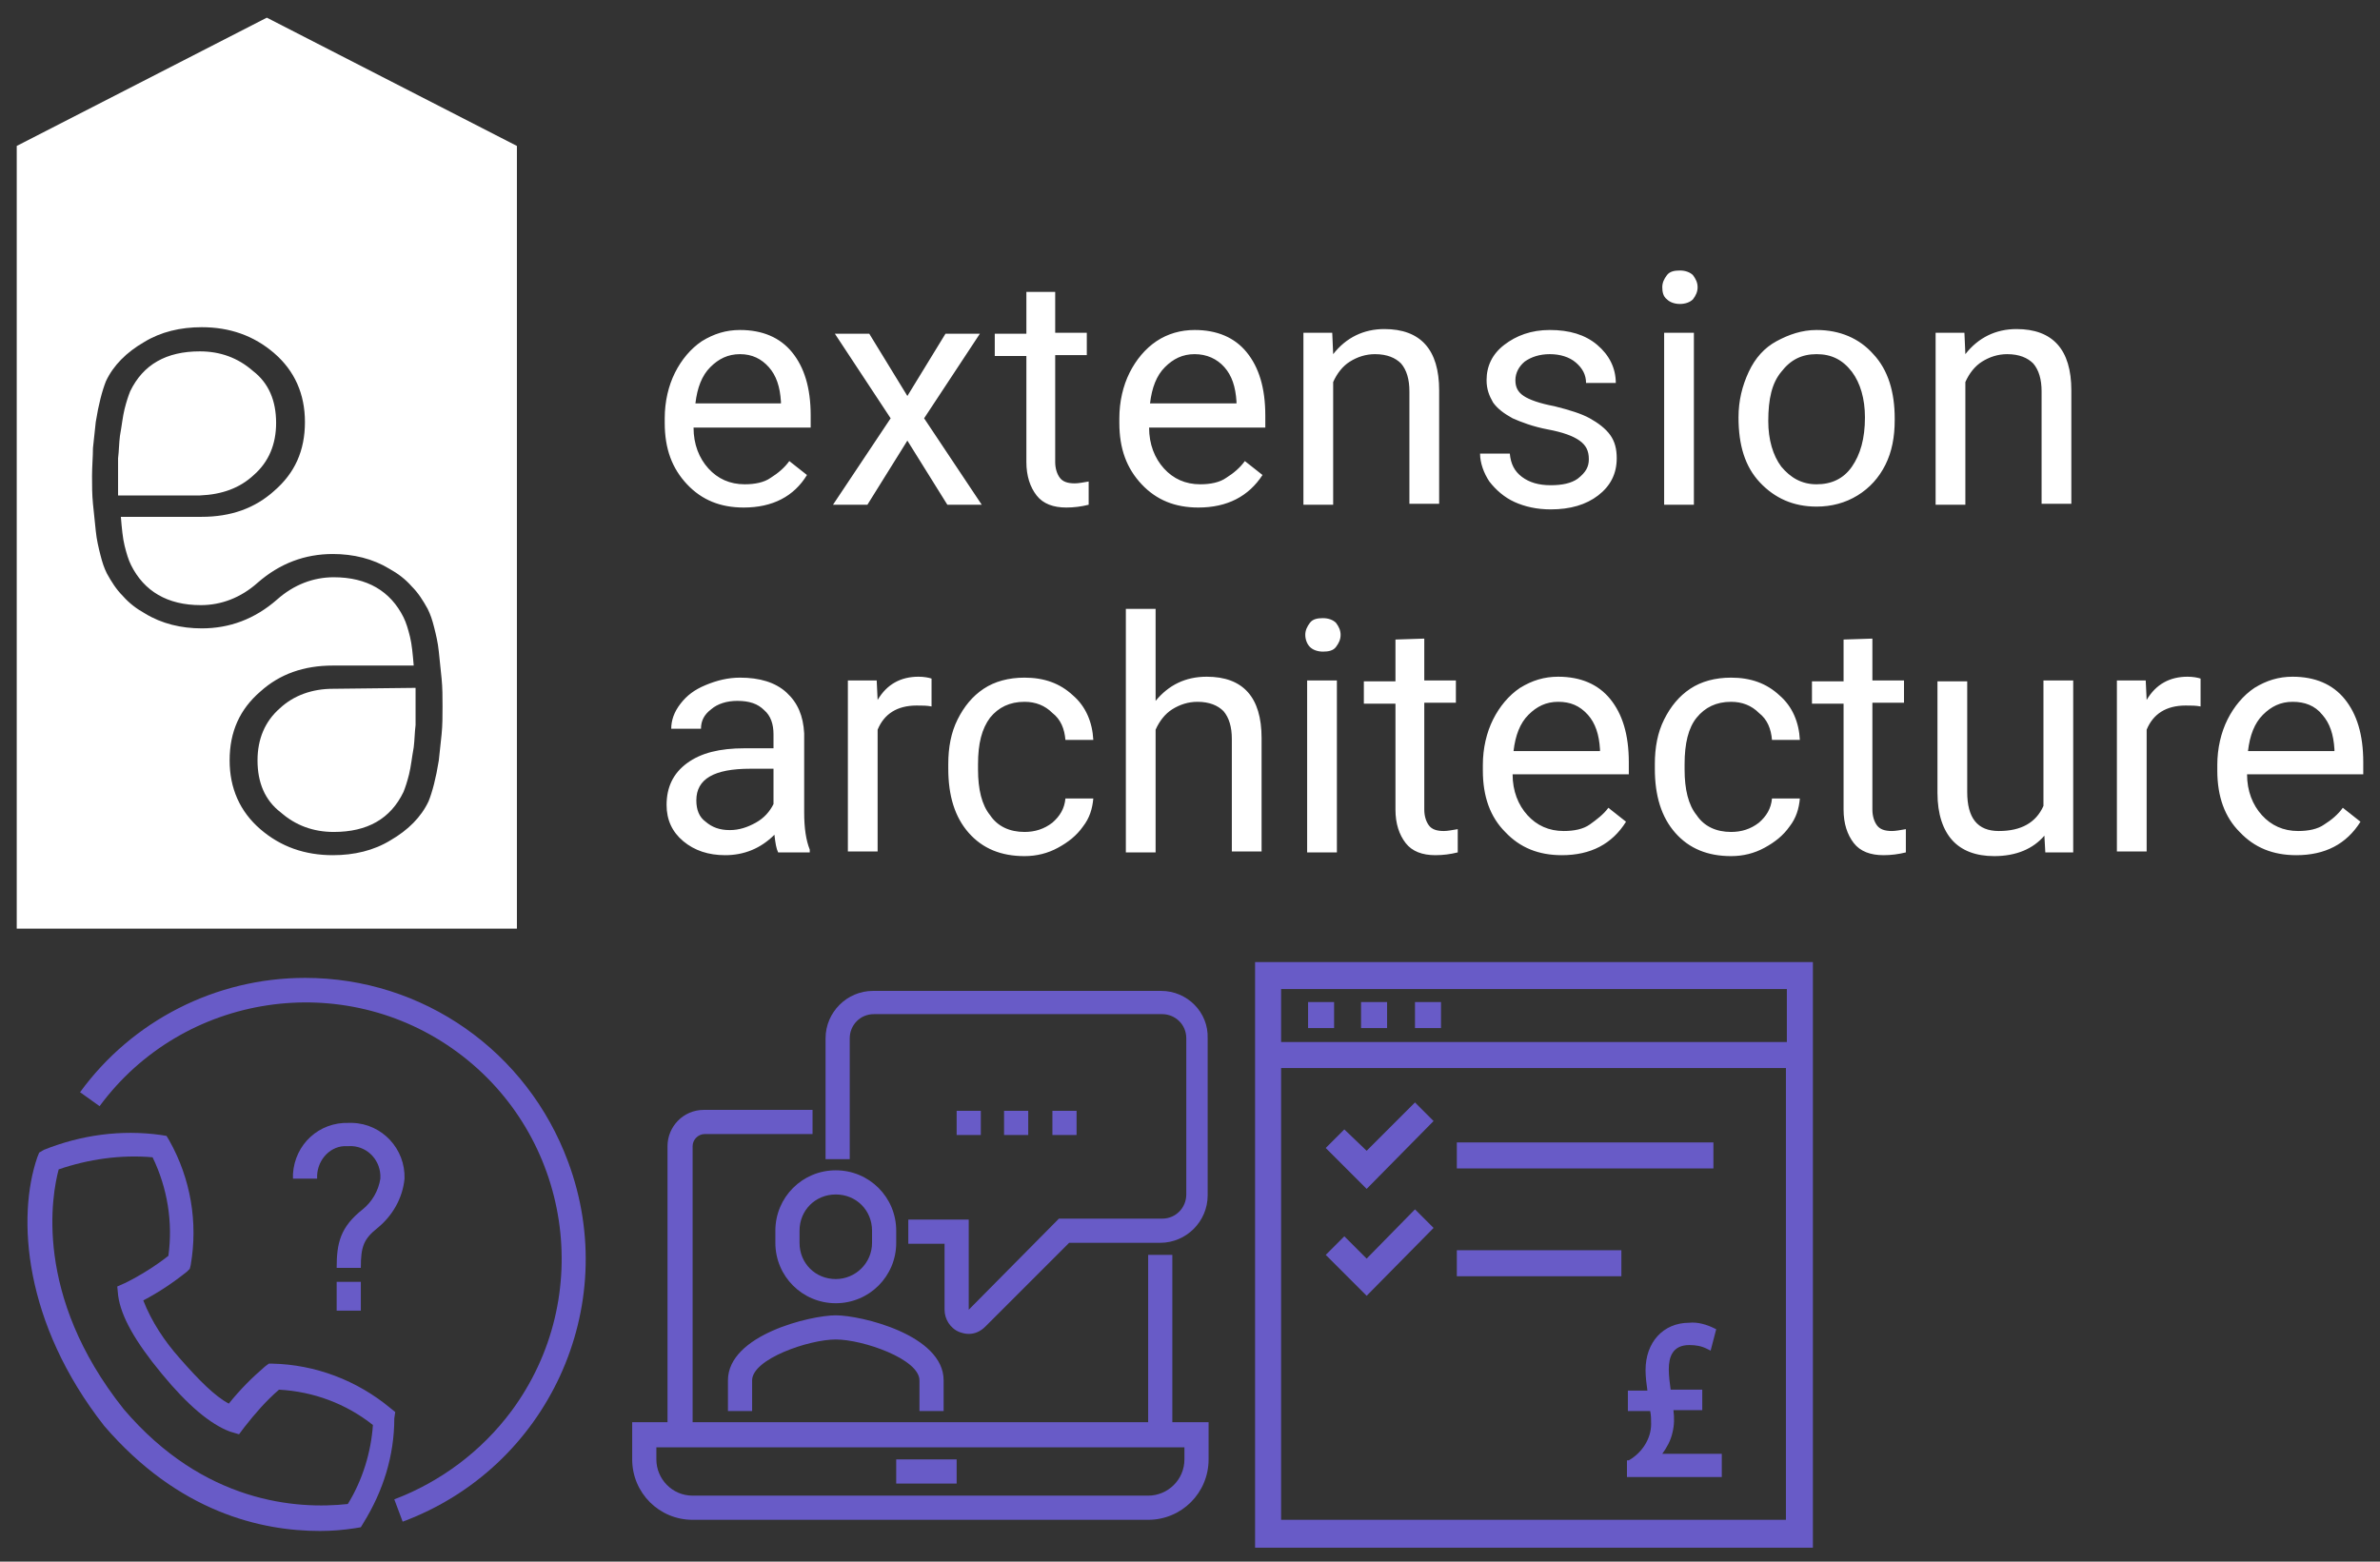 <svg width="256" height="168" viewBox="0 0 256 168" xmlns="http://www.w3.org/2000/svg" xmlns:xlink="http://www.w3.org/1999/xlink"><rect x="0" y="0" width="256" height="168" fill="#333333" stroke="none"/><svg viewBox="-1 -1 66 66" width="66" height="66" y="102" xmlns="http://www.w3.org/2000/svg"><g fill="#685bc7"><path d="M41.512 48.9l-.5-.4c-3.6-3-8.1-4.7-12.7-4.8h-.4l-.4.3c-1.4 1.2-2.7 2.5-3.9 4-1.5-.8-3.2-2.5-5.3-4.9-1.6-1.8-3-3.9-3.9-6.2 1.7-.9 3.2-1.9 4.7-3.1l.3-.3.1-.4c.8-4.6 0-9.3-2.3-13.4l-.3-.5-.6-.1c-4.3-.6-8.6 0-12.6 1.6l-.5.3-.2.5c-2.2 6.4-1.5 17.8 7.2 28.9 8 9.3 16.9 11.3 23.2 11.3 1.3 0 2.5-.1 3.8-.3l.6-.1.3-.5c2.1-3.4 3.3-7.2 3.3-11.2zm-5.1 9.9c-5.5.6-15.5-.1-24.1-10.2-9.8-12.3-7.7-23.2-7-25.8 3.2-1.1 6.7-1.6 10.1-1.3 1.6 3.3 2.2 7 1.7 10.6-1.4 1.1-3 2.1-4.6 2.9l-.9.4.1 1c.3 2.2 1.8 4.9 4.7 8.4 2.8 3.4 5.2 5.4 7.3 6.2l1 .3.6-.8c1.1-1.4 2.3-2.8 3.7-4 3.7.2 7.2 1.5 10.1 3.8-.2 2.9-1.1 5.9-2.7 8.5z"/><path d="M31.812 2.2c-9.6 0-18.6 4.6-24.2 12.3l2.1 1.5c9-12.2 26.3-14.8 38.5-5.8s14.9 26.3 5.8 38.6c-3.2 4.3-7.6 7.6-12.6 9.5l.9 2.4c15.6-5.8 23.6-23.1 17.8-38.7-4.4-11.9-15.6-19.8-28.3-19.8z"/><path d="M35.212 34.9h2.6V38h-2.6zm4.4-5.8c1.6-1.3 2.7-3.2 2.9-5.3.1-3.2-2.4-5.9-5.6-6h-.4c-3.2-.1-5.8 2.3-6 5.5v.5h2.6c-.1-1.8 1.2-3.4 2.9-3.5h.5c1.8-.1 3.3 1.3 3.4 3.1v.4c-.2 1.3-.9 2.5-1.9 3.3-2.4 1.9-2.8 3.6-2.8 6.3h2.6c0-2.3.3-3.1 1.8-4.3z"/></g></svg><svg viewBox="-1 -1 66 66" width="66" height="66" x="66" y="102" xmlns="http://www.w3.org/2000/svg"><g fill="#685bc7"><path d="M59.1 32h-2.6v18h-49V20.3c0-.7.6-1.3 1.3-1.3h11.6v-2.6H8.7c-2.2 0-3.9 1.8-3.9 3.9V50H1v4c0 3.6 2.9 6.5 6.5 6.5h49c3.6 0 6.5-2.9 6.5-6.5v-4h-3.9zm1.3 20.6V54c0 2.2-1.8 3.9-3.9 3.9h-49c-2.2 0-3.9-1.8-3.9-3.9v-1.3h56.8z"/><path d="M29.4 54h6.5v2.6h-6.5zM57.9 3.6h-31c-2.8 0-5.1 2.3-5.1 5.1v13h2.6v-13c0-1.4 1.1-2.6 2.6-2.6h31c1.4 0 2.6 1.1 2.6 2.6v16.8c0 1.4-1.1 2.6-2.6 2.6H46.9l-9.7 9.8v-9.7h-6.5v2.6h3.9v7.1c0 1 .6 2 1.6 2.4.3.1.6.2 1 .2.7 0 1.3-.3 1.8-.8l9-9h9.8c2.8 0 5.1-2.3 5.1-5.1V8.7c.1-2.8-2.2-5.1-5-5.1zM34.5 48.8v-3.3c0-4.9-8.9-7-11.6-7s-11.6 2.1-11.6 7v3.3h2.6v-3.3c0-2.3 6.1-4.4 9-4.4s9 2.1 9 4.4v3.3z"/><path d="M22.9 22.9c-3.6 0-6.5 2.9-6.5 6.5v1.3c0 3.6 2.9 6.5 6.5 6.5s6.5-2.9 6.5-6.5v-1.3c0-3.6-2.9-6.5-6.5-6.5zm3.9 7.8c0 2.2-1.8 3.9-3.9 3.9-2.2 0-3.9-1.7-3.9-3.9v-1.3c0-2.2 1.7-3.9 3.9-3.9s3.9 1.7 3.9 3.9zm9.1-14.2h2.6v2.6h-2.6zm5.1 0h2.6v2.6H41zm5.2 0h2.6v2.6h-2.6z"/></g></svg><svg viewBox="-1 -1 66 66" width="66" height="66" x="132" y="102" xmlns="http://www.w3.org/2000/svg"><g fill="#685bc7"><path d="M2 .5v63h60V.5zm57.2 2.9v5.7H4.8V3.4zM4.8 60.5V11.9h54.3v48.6z"/><path d="M7.7 4.8h2.8v2.8H7.7zm5.7 0h2.8v2.8h-2.8zm5.8 0H22v2.8h-2.8zm27.7 46.3c.2-.8.2-1.6.1-2.4h3.1v-2.2h-3.4c-.1-.7-.2-1.5-.2-2.2 0-1.3.4-2.6 2.2-2.6.7 0 1.3.1 1.9.4l.4.2.6-2.3-.2-.1c-.8-.4-1.8-.7-2.7-.6-2.8 0-4.7 2.1-4.7 5.1 0 .7.1 1.5.2 2.2h-2.1v2.2h2.4c.1.5.1.9.1 1.4 0 1.6-1 3.1-2.4 3.9H42v1.8h10.2v-2.5h-6.4c.5-.7.9-1.4 1.1-2.3zM14 20.8l-2.4-2.3-2 2 4.4 4.4 7.2-7.3-2-2zm9.7-.9h27.6v2.8H23.7zM14 32.4L11.6 30l-2 2 4.4 4.4 7.2-7.3-2-2zm9.7-.9h17.7v2.8H23.7z"/></g></svg><svg viewBox="-1 -1 256 102" width="256" height="102" xmlns="http://www.w3.org/2000/svg"><g fill="#fff"><path d="M34.8 73.1c-2.2 0-4.2.7-5.7 2.1-1.6 1.4-2.4 3.3-2.4 5.6 0 2.4.8 4.3 2.5 5.6 1.6 1.4 3.5 2.1 5.7 2.1 3.6 0 6.1-1.4 7.5-4.3.2-.5.4-1.1.6-1.9s.3-1.8.5-2.9c.1-.8.1-1.6.2-2.4v-4z"/><path d="M.8 14.7v84.2h53.8V14.7L27.7.9zm31 29.7c0 3.1-1.1 5.5-3.3 7.4-2.1 1.9-4.7 2.8-7.8 2.8H12c.1 1.2.2 2.3.4 3.1s.4 1.5.7 2.1c1.4 2.8 3.9 4.3 7.5 4.3 2.2 0 4.3-.8 6.1-2.4 2.4-2.1 5.1-3.1 8.1-3.1 2.2 0 4.3.5 6.1 1.6.9.5 1.7 1.1 2.4 1.9.7.7 1.2 1.5 1.7 2.4.3.6.5 1.2.7 2s.4 1.6.5 2.6.2 2 .3 2.9c.1 1 .1 2 .1 3s0 2-.1 3-.2 1.9-.3 2.8c-.3 1.9-.7 3.4-1.1 4.4-.8 1.7-2.2 3.1-4.1 4.2-1.8 1.1-3.9 1.6-6.2 1.6-3 0-5.6-.9-7.8-2.8s-3.3-4.4-3.3-7.4c0-3.1 1.1-5.5 3.3-7.4 2.1-1.9 4.7-2.8 7.8-2.8h8.7c-.1-1.2-.2-2.3-.4-3.1s-.4-1.5-.7-2.1c-1.4-2.8-3.9-4.3-7.5-4.3-2.2 0-4.3.8-6.1 2.4-2.4 2.1-5.1 3.1-8.1 3.1-2.2 0-4.3-.5-6.1-1.6-.9-.5-1.7-1.1-2.4-1.9-.7-.7-1.2-1.5-1.7-2.4-.3-.6-.5-1.2-.7-2s-.4-1.6-.5-2.6-.2-2-.3-2.9c-.1-1-.1-2-.1-3s.1-2.1.1-3c.1-1 .2-1.9.3-2.8.3-1.9.7-3.4 1.1-4.4.8-1.7 2.2-3.1 4.1-4.2 1.8-1.1 3.9-1.6 6.2-1.6 3 0 5.6.9 7.8 2.8s3.3 4.4 3.3 7.4zM253.2 81c0-3-.7-5.2-2-6.8s-3.2-2.4-5.6-2.4c-1.5 0-2.8.4-4.1 1.2-1.2.8-2.2 2-2.9 3.4s-1.1 3.1-1.1 4.9v.6c0 2.8.8 5 2.4 6.6 1.6 1.7 3.6 2.5 6.1 2.5 3.1 0 5.4-1.2 6.9-3.6l-1.9-1.5c-.5.7-1.2 1.3-2 1.8-.7.5-1.7.7-2.8.7-1.6 0-2.9-.6-3.9-1.7s-1.6-2.6-1.6-4.4h12.5zm-3.1-1.2h-9.3c.2-1.7.7-3 1.6-3.9s1.9-1.4 3.2-1.4 2.4.4 3.2 1.4c.8.9 1.2 2.1 1.3 3.7zm-49.2 8c-.3-.4-.5-1-.5-1.7V74.6h3.4v-2.4h-3.4v-4.5l-3.1.1v4.5h-3.4v2.4h3.4v11.4c0 1.5.4 2.7 1.1 3.6s1.8 1.3 3.2 1.3c.8 0 1.6-.1 2.4-.3v-2.5c-.6.1-1.1.2-1.5.2-.8 0-1.3-.2-1.6-.6zm-34.3-16c-1.5 0-2.8.4-4.1 1.2-1.2.8-2.2 2-2.9 3.4s-1.1 3.1-1.1 4.9v.6c0 2.8.8 5 2.4 6.6 1.6 1.7 3.6 2.5 6.1 2.5 3.1 0 5.4-1.2 6.9-3.6l-1.9-1.5c-.5.7-1.3 1.3-2 1.8s-1.7.7-2.8.7c-1.6 0-2.9-.6-3.9-1.7s-1.6-2.6-1.6-4.4h12.5V81c0-3-.7-5.2-2-6.8s-3.2-2.4-5.6-2.4zm4.5 8h-9.3c.2-1.7.7-3 1.6-3.9s1.9-1.4 3.2-1.4 2.3.4 3.2 1.4c.8.9 1.2 2.1 1.3 3.7z"/><path d="M13 41.1c-.2.5-.4 1.1-.6 1.9s-.3 1.8-.5 2.9c-.1.8-.1 1.6-.2 2.4v4h8.8c2.4-.1 4.3-.8 5.8-2.2 1.6-1.4 2.4-3.3 2.4-5.6 0-2.4-.8-4.3-2.5-5.6-1.6-1.4-3.5-2.1-5.7-2.1-3.6 0-6.1 1.4-7.5 4.3zm197.4-1c.4-.9 1-1.7 1.8-2.2s1.7-.8 2.7-.8c1.3 0 2.2.4 2.8 1 .6.7.9 1.7.9 3v12.1h3.2V41c0-4.4-2-6.6-5.9-6.6-2.2 0-4.1.9-5.5 2.7l-.1-2.3h-3.1v18.5h3.2zM85.5 77.9c-.1-1.9-.7-3.3-1.9-4.4s-2.9-1.6-5-1.6c-1.3 0-2.5.3-3.7.8s-2 1.1-2.7 2-1 1.8-1 2.7h3.2c0-.8.3-1.5 1.1-2.1.7-.6 1.7-.9 2.8-.9 1.3 0 2.2.3 2.9 1 .7.6 1 1.5 1 2.6v1.5h-3.1c-2.7 0-4.7.5-6.2 1.6s-2.2 2.6-2.2 4.5c0 1.6.6 2.9 1.8 3.9S75.2 91 77 91c2 0 3.8-.7 5.3-2.2.1.9.2 1.5.4 1.9h3.4v-.3c-.4-1-.6-2.3-.6-4zm-3.3 7.6c-.4.8-1 1.5-1.9 2s-1.8.8-2.8.8c-1.1 0-1.9-.3-2.6-.9-.7-.5-1-1.3-1-2.3 0-2.3 1.9-3.4 5.8-3.4h2.5zm27.2-36.8c0 1.5.4 2.7 1.1 3.6s1.8 1.3 3.2 1.3c.8 0 1.6-.1 2.4-.3v-2.5c-.6.1-1.1.2-1.5.2-.8 0-1.3-.2-1.6-.6s-.5-1-.5-1.7V37.2h3.4v-2.4h-3.4v-4.4h-3.1v4.5H106v2.4h3.4zm85 4.8c1.6 0 3.1-.4 4.4-1.2s2.3-1.9 3-3.3 1-3 1-4.8V44c0-2.8-.7-5.2-2.3-6.9-1.5-1.7-3.6-2.6-6.1-2.6-1.6 0-3 .5-4.3 1.2s-2.3 1.8-3 3.3-1.1 3.1-1.1 4.9c0 3 .7 5.3 2.3 7s3.6 2.6 6.1 2.6zM190.6 39c1-1.3 2.2-1.9 3.8-1.9s2.8.6 3.8 1.9c.9 1.2 1.4 2.9 1.4 4.9 0 2.3-.5 4-1.4 5.3s-2.2 1.9-3.8 1.9-2.8-.7-3.8-1.9c-.9-1.2-1.4-2.9-1.4-4.9 0-2.4.4-4.1 1.4-5.3zm-9.1 37.2c.9-1.1 2.1-1.7 3.7-1.7 1.2 0 2.2.4 3 1.2.9.7 1.3 1.7 1.4 2.9h3c-.1-1.9-.8-3.6-2.2-4.8-1.4-1.3-3.1-1.9-5.2-1.9-1.7 0-3.2.4-4.4 1.2s-2.1 1.9-2.8 3.3-1 3-1 4.8v.5c0 2.9.7 5.2 2.2 6.9s3.5 2.5 6 2.5c1.3 0 2.5-.3 3.6-.9s2-1.3 2.7-2.3c.7-.9 1-1.9 1.1-3h-3c-.1 1.1-.6 1.9-1.4 2.6-.9.7-1.9 1-3 1-1.6 0-2.9-.6-3.7-1.8-.9-1.1-1.3-2.8-1.3-4.9v-.6c0-2.2.4-3.9 1.3-5zM178 34.8h3.2v18.5H178zm1.7-3.1c.6 0 1.1-.2 1.4-.5.3-.4.5-.8.5-1.3s-.2-.9-.5-1.3c-.3-.3-.8-.5-1.4-.5s-1.1.1-1.4.5-.5.8-.5 1.3.1 1 .5 1.3c.3.3.8.5 1.4.5zm50.2 42.6l-.1-2.1h-3.1v18.4h3.2V77.5c.7-1.7 2.1-2.6 4.2-2.6.6 0 1.1 0 1.6.1v-3c-.3-.1-.8-.2-1.4-.2-1.9 0-3.4.8-4.4 2.5zm-124.4 1.9c.9-1.1 2.1-1.7 3.7-1.7 1.2 0 2.2.4 3 1.2.9.7 1.3 1.7 1.4 2.9h3c-.1-1.9-.8-3.6-2.2-4.8-1.4-1.3-3.1-1.9-5.2-1.9-1.7 0-3.2.4-4.4 1.2s-2.1 1.9-2.8 3.3-1 3-1 4.8v.5c0 2.9.7 5.2 2.2 6.9s3.5 2.5 6 2.5c1.3 0 2.5-.3 3.6-.9s2-1.3 2.7-2.3c.7-.9 1-1.9 1.1-3h-3c-.1 1.1-.6 1.9-1.4 2.6-.9.7-1.9 1-3 1-1.6 0-2.9-.6-3.7-1.8-.9-1.1-1.3-2.8-1.3-4.9v-.6c0-2.2.4-3.8 1.3-5zm35.8-10.7c-.6 0-1.1.1-1.4.5s-.5.8-.5 1.3.2 1 .5 1.3.8.5 1.4.5 1.1-.1 1.4-.5.5-.8.5-1.3-.2-.9-.5-1.3c-.3-.3-.8-.5-1.4-.5zm-1.7 6.7h3.2v18.5h-3.2zm10.1-34.1c.6.7.9 1.7.9 3v12.1h3.2V41c0-4.4-2-6.6-5.9-6.6-2.2 0-4.1.9-5.5 2.7l-.1-2.3h-3.1v18.5h3.2V40.1c.4-.9 1-1.7 1.8-2.2s1.7-.8 2.7-.8c1.3 0 2.2.4 2.8 1zm-22.2-3.6c-1.5 0-2.9.4-4.1 1.2s-2.2 2-2.9 3.4-1.1 3.1-1.1 4.9v.5c0 2.8.8 4.9 2.4 6.6s3.6 2.5 6.1 2.5c3.1 0 5.4-1.2 6.9-3.5l-1.9-1.5c-.5.7-1.2 1.3-2 1.8-.7.5-1.7.7-2.8.7-1.6 0-2.9-.6-3.9-1.7s-1.6-2.6-1.6-4.4h12.5v-1.3c0-3-.7-5.2-2-6.8s-3.2-2.4-5.6-2.4zm4.5 7.9h-9.3c.2-1.7.7-3 1.6-3.9s1.9-1.4 3.2-1.4 2.4.5 3.2 1.4 1.2 2.1 1.3 3.7zm20.7 45.4c-.3-.4-.5-1-.5-1.7V74.6h3.4v-2.4h-3.4v-4.5l-3.1.1v4.5h-3.4v2.4h3.4v11.4c0 1.5.4 2.7 1.1 3.6s1.8 1.3 3.2 1.3c.8 0 1.6-.1 2.4-.3v-2.5c-.6.1-1.1.2-1.5.2-.8 0-1.3-.2-1.6-.6zM93.4 74.3l-.1-2.1h-3.1v18.4h3.2V77.5c.7-1.7 2.1-2.6 4.2-2.6.6 0 1.1 0 1.6.1v-3c-.3-.1-.8-.2-1.4-.2-1.9 0-3.4.8-4.4 2.5zm125.4 11.4c-.8 1.8-2.4 2.7-4.8 2.7-2.3 0-3.4-1.4-3.4-4.2V72.3h-3.2v12c0 2.3.6 4 1.6 5.1s2.5 1.7 4.5 1.7c2.4 0 4.2-.8 5.4-2.2l.1 1.8h3V72.2h-3.2zM98.4 44l6-9.1h-3.7l-4.1 6.7-4.1-6.7h-3.7l6 9.1-6.2 9.3h3.7l4.3-6.9 4.3 6.9h3.7zm-19.8-9.5c-1.5 0-2.8.4-4.1 1.2-1.2.8-2.2 2-2.9 3.4s-1.1 3.1-1.1 4.9v.5c0 2.8.8 4.9 2.4 6.6s3.6 2.5 6.1 2.5c3.1 0 5.4-1.2 6.8-3.5l-1.9-1.5c-.5.7-1.2 1.3-2 1.8-.7.5-1.7.7-2.8.7-1.6 0-2.9-.6-3.9-1.7s-1.6-2.6-1.6-4.4h12.6v-1.3c0-3-.7-5.2-2-6.8s-3.2-2.4-5.6-2.4zm4.4 7.9h-9.2c.2-1.7.7-3 1.6-3.9s1.9-1.4 3.2-1.4 2.3.5 3.1 1.4 1.2 2.1 1.3 3.7zm45.8 29.4c-2.3 0-4.1.9-5.5 2.6v-9.9h-3.2v26.2h3.2V77.5c.4-.9 1-1.7 1.8-2.2s1.7-.8 2.7-.8c1.3 0 2.2.4 2.8 1 .6.7.9 1.7.9 3v12.1h3.2V78.4c0-4.4-2-6.6-5.9-6.6zm39.9-21.3c-.7.5-1.7.7-2.9.7-1.3 0-2.3-.3-3.1-.9s-1.2-1.4-1.3-2.5h-3.2c0 1 .4 2.1 1 3 .7.9 1.6 1.7 2.7 2.2s2.4.8 3.9.8c2.1 0 3.8-.5 5.1-1.5s2-2.3 2-4c0-1-.2-1.8-.7-2.5s-1.3-1.3-2.2-1.8-2.2-.9-3.8-1.3c-1.6-.3-2.7-.7-3.3-1.1s-.9-.9-.9-1.7.4-1.5 1-2c.7-.5 1.6-.8 2.7-.8s2.1.3 2.8.9 1.1 1.3 1.1 2.2h3.2c0-1.6-.7-3-2-4.1s-3-1.6-5.1-1.6c-2 0-3.6.6-4.9 1.6s-1.9 2.3-1.9 3.8c0 1 .3 1.7.7 2.4.5.7 1.2 1.2 2.1 1.7.9.4 2.2.9 3.8 1.2s2.7.7 3.4 1.2 1 1.1 1 2c0 .8-.3 1.4-1.2 2.1z"/></g></svg></svg>